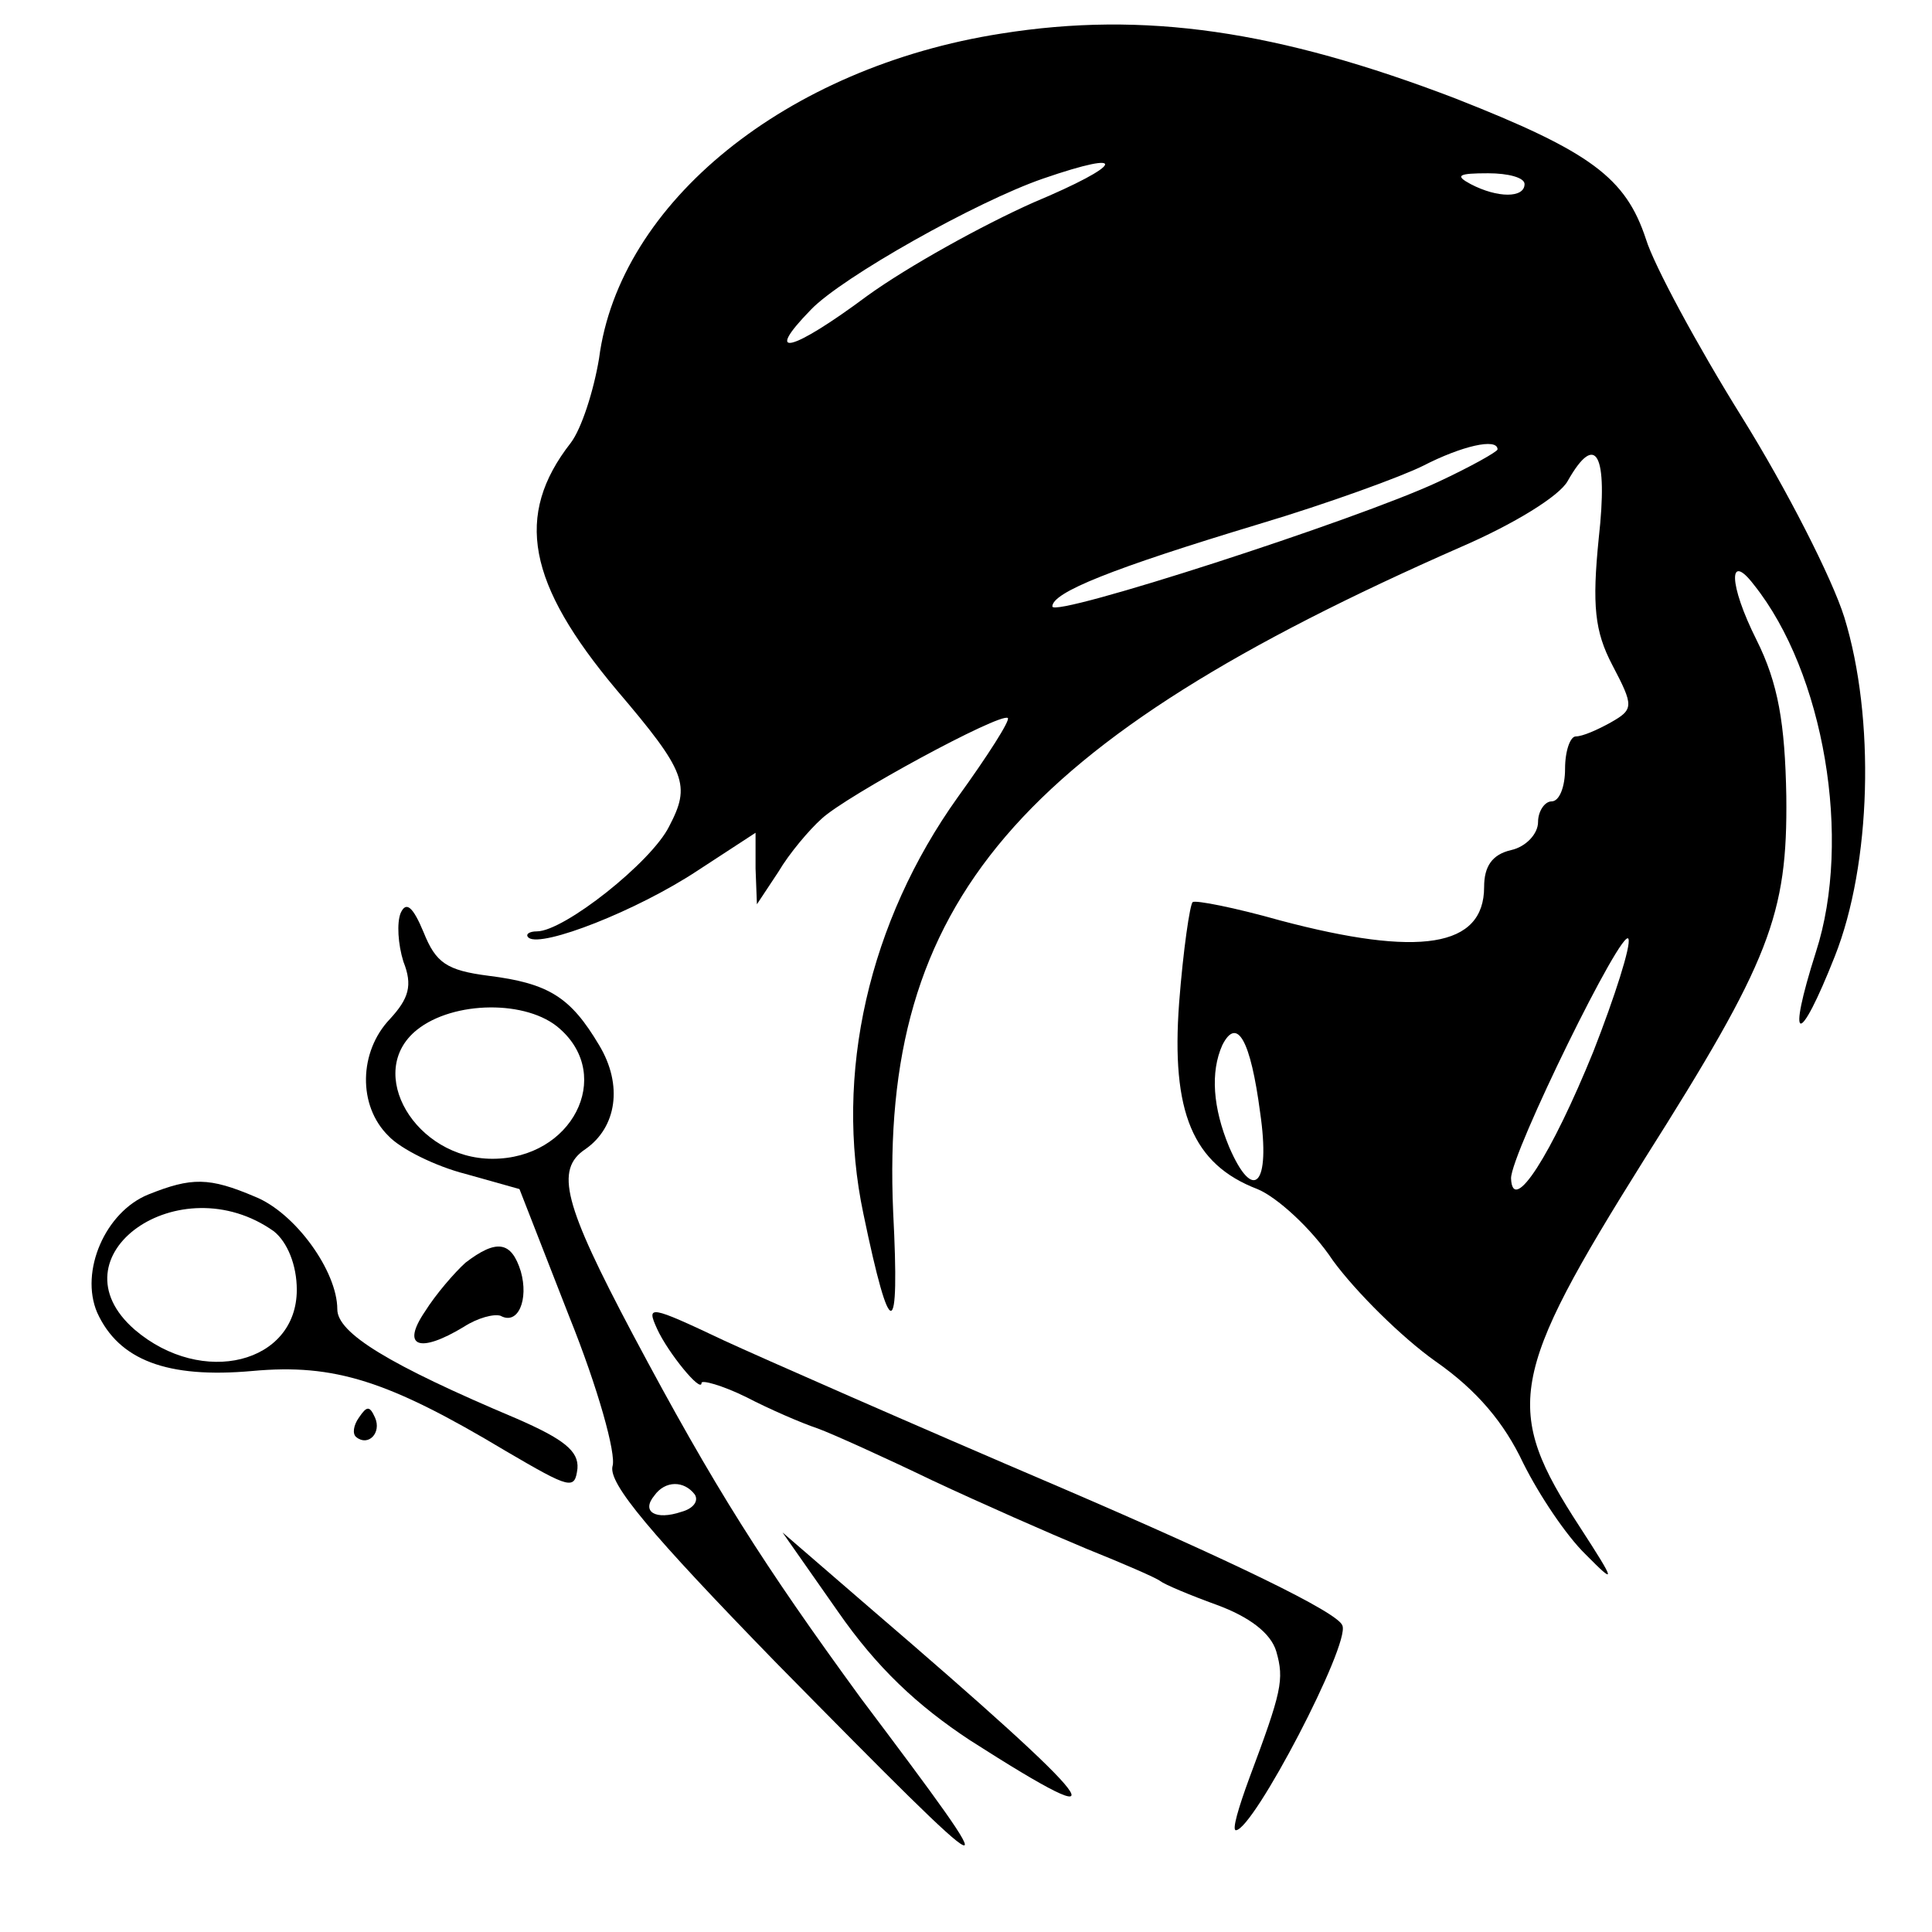 <?xml version="1.0" encoding="UTF-8"?>
<svg xmlns="http://www.w3.org/2000/svg" xmlns:xlink="http://www.w3.org/1999/xlink" width="95px" height="95px" viewBox="0 0 95 95" version="1.1">
<g id="surface1">
<path style=" stroke:none;fill-rule:nonzero;fill:rgb(0%,0%,0%);fill-opacity:1;" d="M 49.227 1.652 C 38.676 3.301 30.449 9.957 29.457 17.625 C 29.191 19.223 28.594 21.086 28.062 21.781 C 25.277 25.348 25.938 28.703 30.316 33.922 C 33.766 37.969 33.965 38.605 32.906 40.629 C 32.043 42.387 27.73 45.797 26.402 45.797 C 26.004 45.797 25.805 45.957 26.004 46.117 C 26.668 46.594 31.312 44.785 34.297 42.812 L 37.152 40.949 L 37.152 42.707 L 37.219 44.465 L 38.277 42.867 C 38.809 41.961 39.805 40.789 40.402 40.258 C 41.594 39.141 49.16 35.039 49.555 35.305 C 49.688 35.41 48.562 37.168 47.102 39.191 C 42.723 45.316 41 52.824 42.457 59.695 C 43.785 66.086 44.25 66.031 43.918 59.59 C 43.254 44.359 50.02 36.477 71.848 26.891 C 74.434 25.773 76.691 24.391 77.09 23.645 C 78.48 21.195 79.078 22.312 78.613 26.465 C 78.281 29.766 78.414 31.047 79.277 32.695 C 80.34 34.719 80.34 34.879 79.211 35.52 C 78.547 35.891 77.816 36.211 77.484 36.211 C 77.219 36.211 76.957 36.902 76.957 37.809 C 76.957 38.66 76.691 39.406 76.293 39.406 C 75.961 39.406 75.629 39.887 75.629 40.418 C 75.629 41.004 75.031 41.641 74.301 41.801 C 73.371 42.016 72.977 42.602 72.977 43.613 C 72.977 46.594 69.789 47.074 62.957 45.262 C 60.703 44.625 58.777 44.25 58.645 44.359 C 58.512 44.465 58.18 46.703 57.98 49.309 C 57.582 54.688 58.645 57.246 61.828 58.469 C 62.758 58.844 64.484 60.387 65.543 61.984 C 66.672 63.527 68.93 65.766 70.586 66.938 C 72.645 68.375 73.969 69.973 74.898 71.941 C 75.695 73.539 77.023 75.512 77.949 76.414 C 79.477 77.961 79.477 77.852 77.684 75.086 C 73.902 69.281 74.168 67.684 80.871 56.98 C 87.039 47.234 87.902 44.996 87.836 39.141 C 87.77 35.57 87.438 33.602 86.375 31.473 C 84.984 28.703 84.984 27.105 86.242 28.754 C 89.691 33.07 91.086 41.27 89.293 46.809 C 87.836 51.387 88.434 51.547 90.223 47.02 C 92.016 42.496 92.215 35.305 90.688 30.352 C 90.09 28.438 87.836 24.016 85.645 20.5 C 83.457 16.988 81.332 13.047 80.938 11.77 C 79.941 8.734 78.215 7.457 71.582 4.848 C 62.824 1.492 56.258 0.531 49.227 1.652 Z M 50.816 9.957 C 48.297 11.078 44.648 13.102 42.656 14.539 C 38.941 17.305 37.484 17.68 39.871 15.23 C 41.398 13.633 48.031 9.906 51.281 8.785 C 55.594 7.297 55.262 8.094 50.816 9.957 Z M 74.965 9.051 C 74.965 9.746 73.637 9.746 72.312 9.051 C 71.516 8.625 71.715 8.52 73.176 8.52 C 74.168 8.52 74.965 8.734 74.965 9.051 Z M 73.637 22.098 C 73.637 22.207 72.312 22.953 70.719 23.695 C 66.738 25.559 51.746 30.406 51.746 29.82 C 51.746 29.129 54.664 27.957 61.895 25.773 C 65.281 24.762 68.93 23.43 69.988 22.898 C 71.848 21.941 73.637 21.512 73.637 22.098 Z M 78.348 51.707 C 76.293 56.766 74.367 59.801 74.301 57.938 C 74.301 56.711 79.809 45.477 80.074 46.168 C 80.207 46.488 79.41 48.992 78.348 51.707 Z M 61.961 54.688 C 62.492 58.309 61.629 59.16 60.438 56.395 C 59.641 54.477 59.508 52.719 60.105 51.387 C 60.836 49.949 61.496 51.176 61.961 54.688 Z M 61.961 54.688 "/>
<path style=" stroke:none;fill-rule:nonzero;fill:rgb(0%,0%,0%);fill-opacity:1;" d="M 19.703 44.891 C 19.504 45.371 19.57 46.434 19.836 47.285 C 20.301 48.457 20.102 49.098 19.172 50.109 C 17.648 51.707 17.582 54.371 19.105 55.859 C 19.703 56.5 21.43 57.352 22.887 57.723 L 25.543 58.469 L 27.996 64.754 C 29.391 68.215 30.316 71.516 30.117 72.102 C 29.918 72.953 31.977 75.402 38.145 81.742 C 49.621 93.402 49.82 93.457 42.324 83.496 C 37.551 76.949 35.16 73.219 31.113 65.605 C 27.73 59.215 27.266 57.512 28.793 56.5 C 30.316 55.434 30.648 53.359 29.457 51.387 C 28.062 49.043 27 48.352 24.016 47.98 C 21.957 47.715 21.43 47.34 20.832 45.848 C 20.301 44.57 19.969 44.305 19.703 44.891 Z M 27.531 50.59 C 30.184 52.93 28.129 56.98 24.215 56.98 C 20.434 56.98 17.91 52.719 20.5 50.641 C 22.289 49.203 25.938 49.152 27.531 50.59 Z M 34.164 73.488 C 34.363 73.805 34.098 74.18 33.504 74.34 C 32.242 74.766 31.512 74.34 32.176 73.539 C 32.707 72.793 33.637 72.793 34.164 73.488 Z M 34.164 73.488 "/>
<path style=" stroke:none;fill-rule:nonzero;fill:rgb(0%,0%,0%);fill-opacity:1;" d="M 7.297 58.734 C 5.176 59.59 3.914 62.516 4.777 64.539 C 5.84 66.883 8.227 67.789 12.406 67.414 C 16.453 67.043 19.105 67.895 24.879 71.355 C 28.062 73.219 28.262 73.273 28.395 72.207 C 28.461 71.355 27.73 70.77 25.41 69.758 C 19.105 67.098 16.586 65.551 16.586 64.379 C 16.586 62.516 14.527 59.641 12.539 58.844 C 10.281 57.883 9.422 57.883 7.297 58.734 Z M 13.469 60.547 C 14.129 61.078 14.594 62.199 14.594 63.422 C 14.594 67.043 9.949 68.215 6.633 65.391 C 2.453 61.77 8.824 57.246 13.469 60.547 Z M 13.469 60.547 "/>
<path style=" stroke:none;fill-rule:nonzero;fill:rgb(0%,0%,0%);fill-opacity:1;" d="M 22.887 62.09 C 22.355 62.57 21.43 63.637 20.898 64.488 C 19.703 66.246 20.633 66.562 22.82 65.234 C 23.484 64.805 24.281 64.594 24.613 64.699 C 25.477 65.18 26.004 63.902 25.609 62.516 C 25.145 61.027 24.414 60.918 22.887 62.09 Z M 22.887 62.09 "/>
<path style=" stroke:none;fill-rule:nonzero;fill:rgb(0%,0%,0%);fill-opacity:1;" d="M 32.309 65.34 C 32.84 66.512 34.496 68.535 34.496 68 C 34.496 67.844 35.492 68.109 36.688 68.695 C 37.812 69.281 39.406 69.973 40.203 70.238 C 40.934 70.504 43.52 71.676 45.84 72.793 C 48.23 73.914 51.613 75.402 53.406 76.148 C 55.262 76.895 56.855 77.586 57.055 77.746 C 57.254 77.906 58.512 78.438 59.84 78.918 C 61.43 79.504 62.492 80.301 62.758 81.207 C 63.156 82.594 63.023 83.18 61.43 87.438 C 60.902 88.875 60.57 89.996 60.77 89.996 C 61.629 89.996 66.406 80.836 66.008 79.93 C 65.809 79.289 60.504 76.734 52.211 73.168 C 44.848 70.023 37.352 66.723 35.625 65.926 C 31.91 64.168 31.777 64.168 32.309 65.34 Z M 32.309 65.34 "/>
<path style=" stroke:none;fill-rule:nonzero;fill:rgb(0%,0%,0%);fill-opacity:1;" d="M 17.648 69.707 C 17.383 70.078 17.316 70.504 17.516 70.664 C 18.109 71.145 18.773 70.453 18.441 69.707 C 18.176 69.121 18.043 69.121 17.648 69.707 Z M 17.648 69.707 "/>
<path style=" stroke:none;fill-rule:nonzero;fill:rgb(0%,0%,0%);fill-opacity:1;" d="M 41.199 79.238 C 43.121 82.008 45.113 83.871 47.699 85.574 C 55.527 90.582 54.332 88.984 42.789 79.078 L 38.477 75.352 Z M 41.199 79.238 "/>
</g>
</svg>
